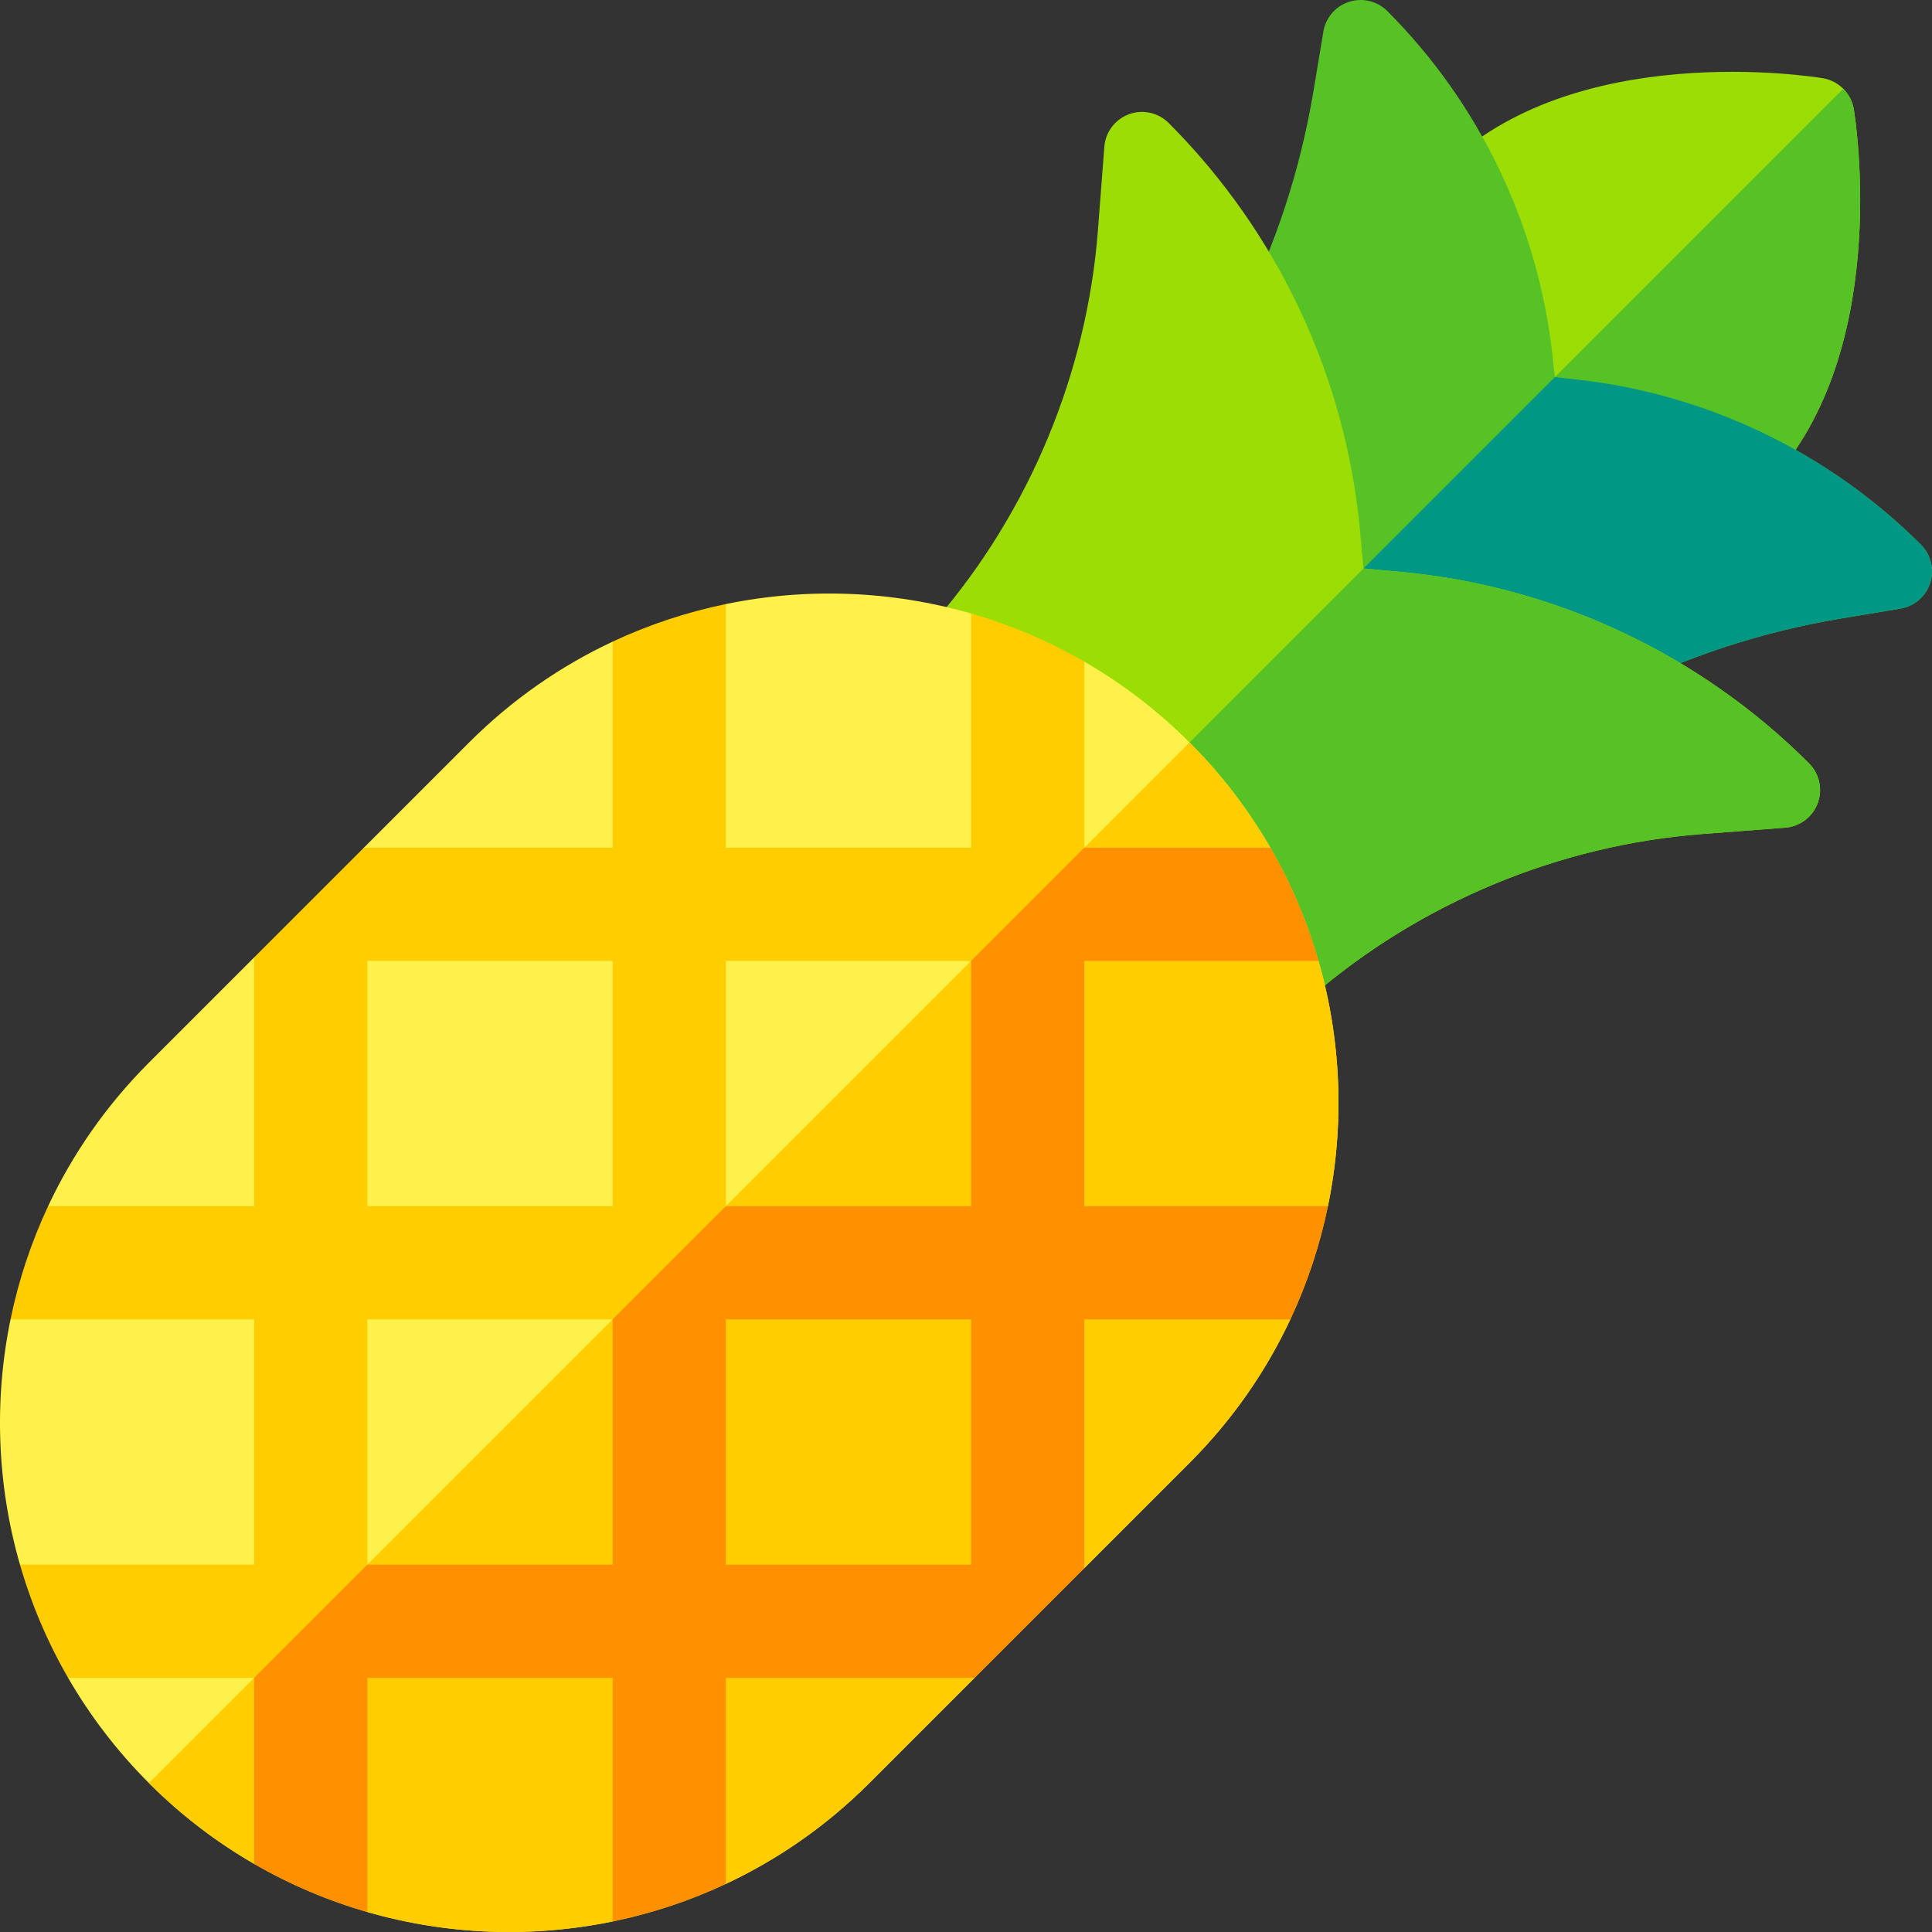 <svg id="Capa_1" enable-background="new 0 0 512 512" height="512" viewBox="0 0 512 512" width="512" xmlns="http://www.w3.org/2000/svg"><rect x="0" y="0" width="512" height="512" fill="#333333" stroke="none"/><g><path d="m424.713 157.997-70.709-70.709c-3.905-3.905-3.905-10.237 0-14.142l28.455-28.455c34.497-34.427 97.901-24.41 100.583-23.967 4.225.697 7.538 4.011 8.235 8.235.443 2.682 10.46 66.086-23.96 100.576-.002.002-.005.005-.007.007l-28.455 28.455c-3.905 3.905-10.237 3.905-14.142 0z" fill="#9cdd05"/><path d="m488.482 23.518-99.124 99.124 35.354 35.355c3.905 3.905 10.237 3.905 14.142 0l28.455-28.455.007-.007c34.419-34.49 24.403-97.894 23.96-100.576-.348-2.113-1.35-3.998-2.794-5.441z" fill="#56c225"/><path d="m386.91 210.704-85.614-85.614c-3.905-3.905-3.905-10.237 0-14.142l27.382-27.382c9.428-18.739 15.953-38.716 19.401-59.404l2.634-15.805c.616-3.695 3.246-6.735 6.812-7.879 3.567-1.144 7.474-.197 10.123 2.452 24.399 24.399 39.935 56.723 43.744 91.016l.666 5.995 5.994.665c34.294 3.811 66.618 19.347 91.017 43.745 2.649 2.649 3.595 6.556 2.452 10.123s-4.184 6.196-7.879 6.812l-15.805 2.634c-20.688 3.448-40.665 9.974-59.404 19.401l-27.382 27.382c-3.904 3.906-10.236 3.906-14.141.001z" fill="#56c225"/><path d="m418.054 100.605-5.994-.665-67.957 67.957 42.807 42.807c3.905 3.905 10.237 3.905 14.142 0l27.382-27.382c18.739-9.427 38.716-15.953 59.404-19.401l15.805-2.634c3.695-.616 6.735-3.245 7.879-6.812s.197-7.474-2.452-10.123c-24.398-24.4-56.721-39.936-91.016-43.747z" fill="#009884"/><path d="m291.424 306.137-85.561-85.561c-3.905-3.905-3.905-10.237 0-14.142l42.168-42.168c24.778-28.757 40.02-65.407 42.93-103.243l1.703-22.13c.3-3.894 2.839-7.257 6.501-8.612 3.663-1.355 7.779-.454 10.54 2.308 29.011 29.011 47.033 67.488 50.746 108.346l.885 9.729 9.728.884c40.858 3.714 79.336 21.737 108.346 50.747 2.761 2.761 3.663 6.878 2.308 10.54-1.355 3.663-4.718 6.201-8.612 6.501l-22.13 1.703c-37.836 2.91-74.486 18.152-103.243 42.93l-42.168 42.168c-3.904 3.905-10.236 3.905-14.141 0z" fill="#9cdd05"/><path d="m371.064 151.548-9.728-.884-112.692 112.692 42.781 42.781c3.905 3.905 10.237 3.905 14.142 0l42.168-42.168c28.757-24.778 65.407-40.02 103.243-42.93l22.13-1.702c3.894-.3 7.257-2.839 8.612-6.501 1.355-3.663.454-7.779-2.308-10.54-29.011-29.011-67.489-47.034-108.348-50.748z" fill="#56c225"/><g><g><g><g><g><path d="m351.915 319.646c4.425-21.486 3.593-43.845-2.5-65.001l-12.82-16.732.063-13.267c-5.763-9.972-12.896-19.364-21.418-27.886s-17.913-15.656-27.886-21.418l-13.833 3.74-16.166-16.497c-21.155-6.093-43.515-6.925-65.001-2.5l-12.171 17.583c-.166.163-17.828-7.628-17.828-7.628-13.772 6.457-26.673 15.359-38.033 26.72l-27.886 27.886-6.762 19.49-22.318 9.59-27.886 27.886c-11.361 11.361-20.263 24.261-26.72 38.033l3.385 16.414-13.342 13.586c-4.425 21.486-3.593 43.845 2.5 65.001l12.255 14.752.502 15.247c5.763 9.973 12.896 19.364 21.418 27.886s17.914 15.656 27.886 21.418l15.247 1.916 14.752 10.841c21.155 6.093 43.515 6.925 65 2.5l12.878-14.048 17.121 4.093c13.772-6.457 26.673-15.359 38.033-26.72l27.886-27.886 6.762-16.662 22.318-12.419 27.886-27.886c11.361-11.361 20.263-24.261 26.72-38.033l-5.507-18.536z" fill="#fff04a"/><g><path d="m315.24 387.679c11.361-11.361 20.263-24.261 26.72-38.033l-5.507-18.536 15.462-11.464c4.425-21.486 3.593-43.845-2.5-65.001l-12.82-16.732.063-13.267c-5.763-9.972-12.896-19.364-21.418-27.886l-275.771 275.771c8.522 8.522 17.914 15.656 27.886 21.418l15.247 1.916 14.752 10.841c21.155 6.093 43.515 6.925 65 2.5l12.878-14.048 17.121 4.093c13.772-6.457 26.673-15.359 38.033-26.72l27.886-27.886 6.762-16.662 22.318-12.419z" fill="#ffcd00"/></g><g><path d="m287.354 349.646h54.606c4.523-9.647 7.839-19.723 9.955-30h-64.561v-65h62.061c-2.988-10.373-7.241-20.453-12.757-29.999h-49.304v-49.304c-9.546-5.516-19.627-9.769-30-12.757v62.061h-65v-64.561c-10.277 2.117-20.352 5.433-29.999 9.955v54.606h-65.92l-29.08 29.08v.92 65h-54.606c-4.523 9.647-7.839 19.723-9.955 30h64.562v65h-62.063c2.988 10.373 7.241 20.453 12.757 30h49.305v49.305c9.546 5.516 19.627 9.769 30 12.757v-62.061h65v64.561c10.277-2.117 20.352-5.432 30-9.955v-54.606h65.919l29.08-29.08zm-30-95v65h-65v-65zm-160 0h65v65h-65zm0 160v-65h65v65zm95 0v-65h65v65z" fill="#ffcd00"/></g><g><path d="m287.354 415.565v-65.92h54.606c4.523-9.647 7.839-19.723 9.955-30h-64.561v-65h62.061c-2.988-10.373-7.241-20.453-12.757-29.999h-49.304l-30 30v65h-65l-30 30v65h-65l-30 30v49.305c9.546 5.516 19.627 9.769 30 12.757v-62.061h65v64.561c10.277-2.117 20.352-5.432 30-9.955v-54.606h65.919zm-95-.919v-65h65v65z" fill="#ff9100"/></g></g></g></g></g></g></g></svg>